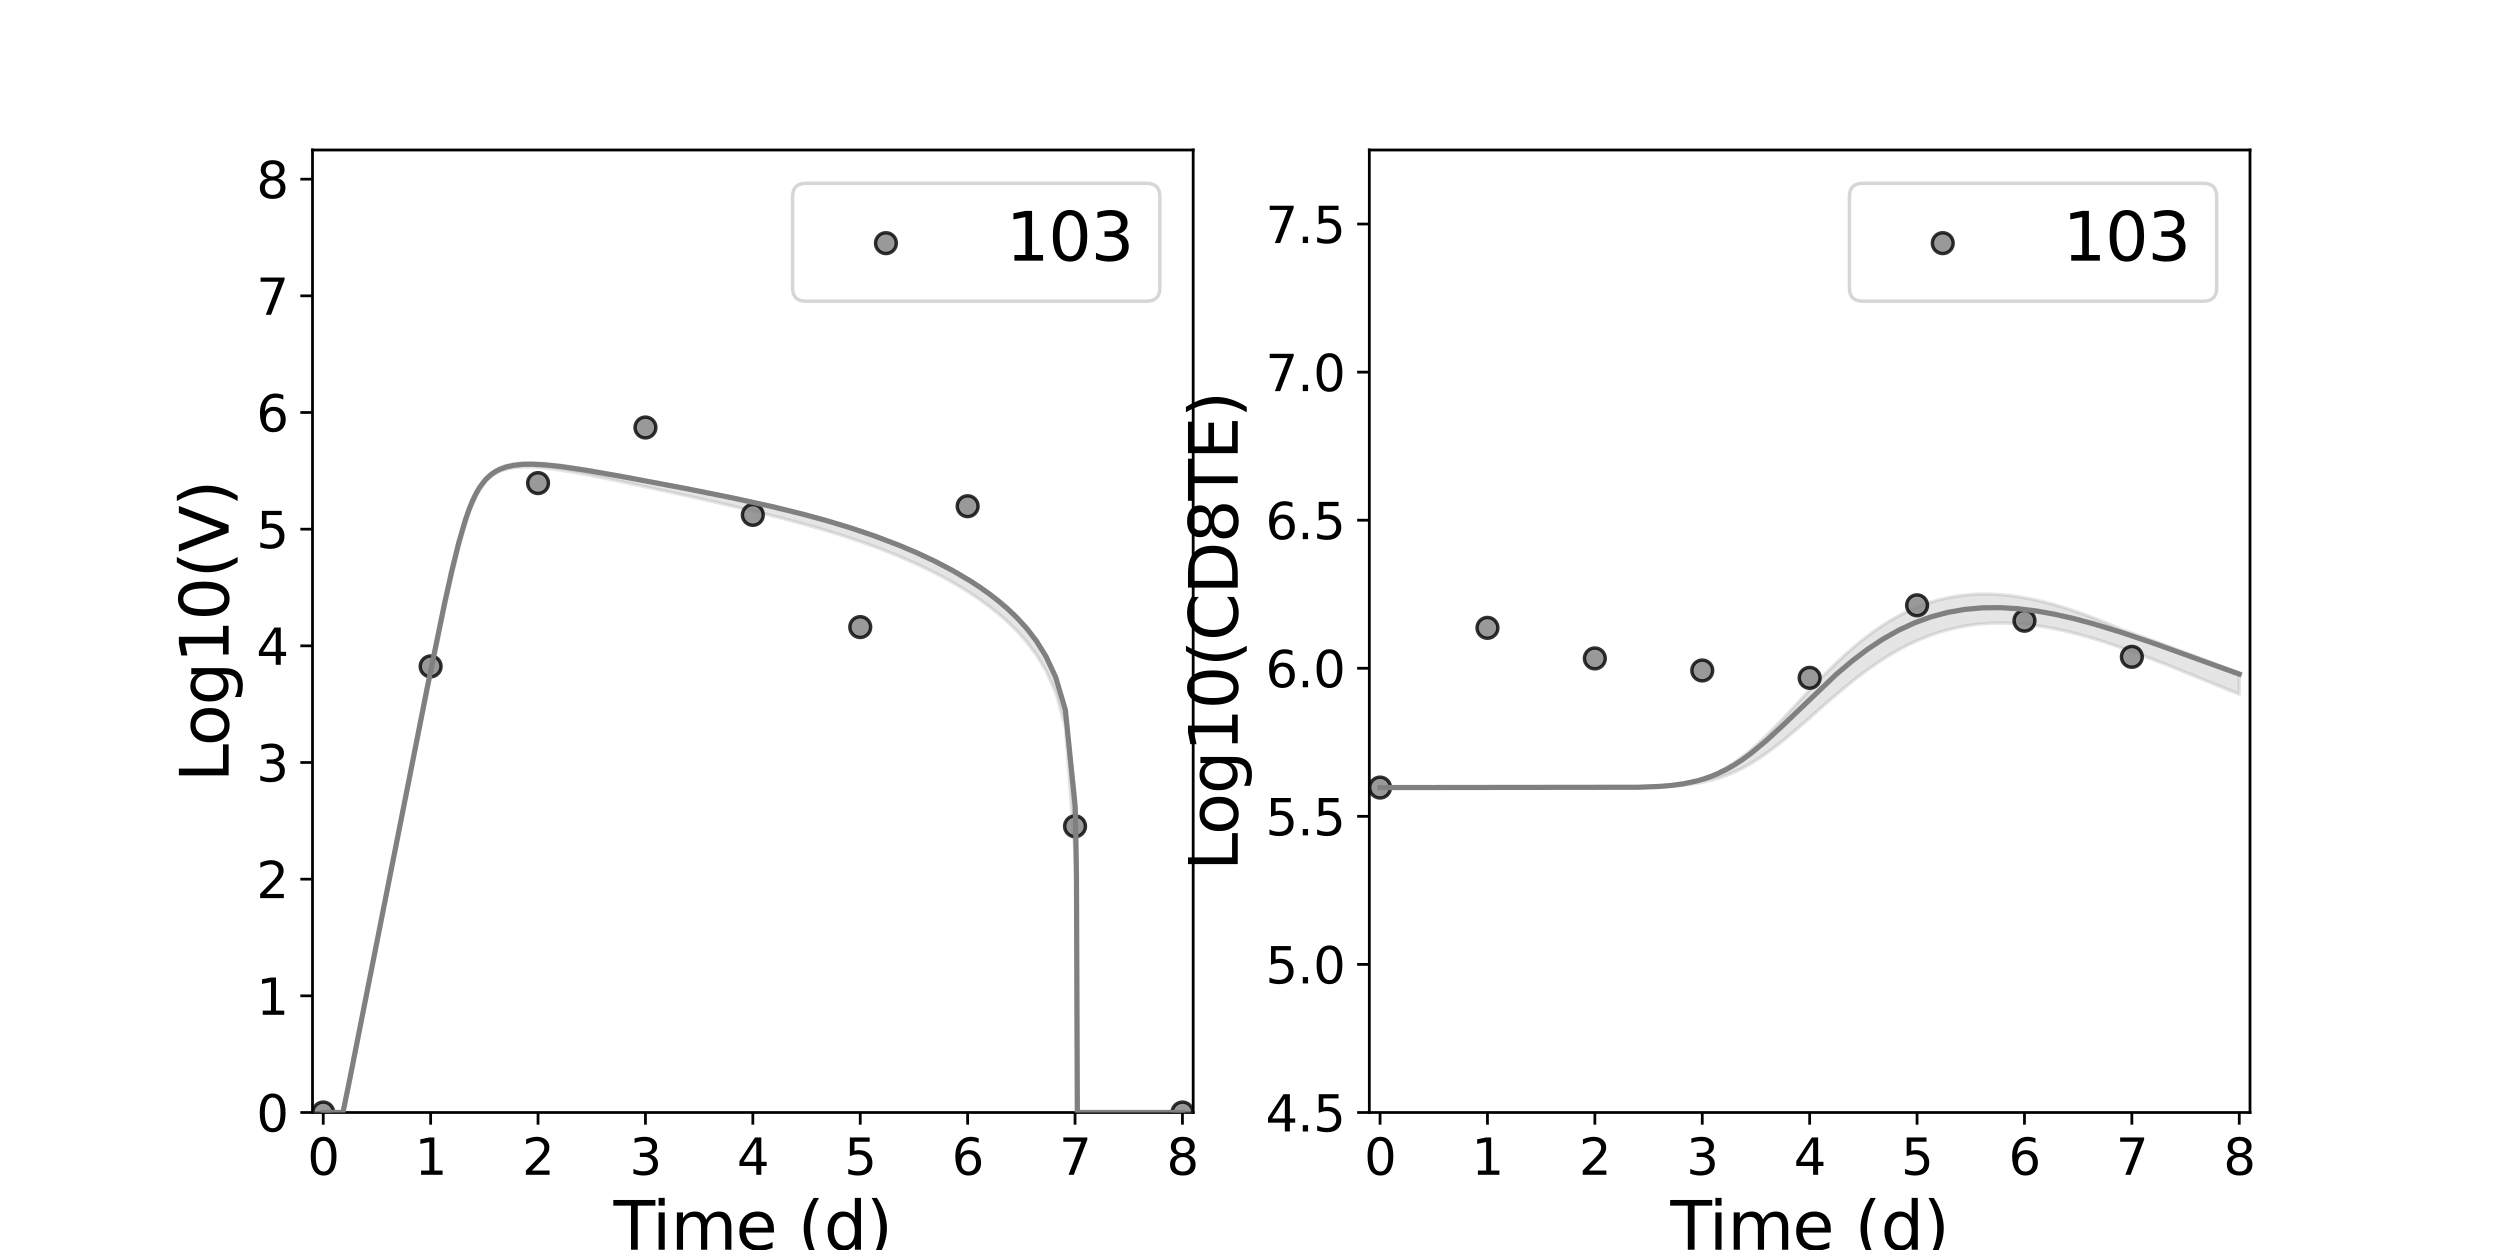<?xml version="1.0" encoding="utf-8" standalone="no"?>
<!DOCTYPE svg PUBLIC "-//W3C//DTD SVG 1.1//EN"
  "http://www.w3.org/Graphics/SVG/1.1/DTD/svg11.dtd">
<svg xmlns:xlink="http://www.w3.org/1999/xlink" width="720pt" height="360pt" viewBox="0 0 720 360" xmlns="http://www.w3.org/2000/svg" version="1.1">
 <defs>
  <style type="text/css">*{stroke-linejoin: round; stroke-linecap: butt}</style>
 </defs>
 <g id="figure_1">
  <g id="patch_1">
   <path d="M 0 360 
L 720 360 
L 720 0 
L 0 0 
z
" style="fill: #ffffff"/>
  </g>
  <g id="axes_1">
   <g id="patch_2">
    <path d="M 90 320.4 
L 343.636 320.4 
L 343.636 43.2 
L 90 43.2 
z
" style="fill: #ffffff"/>
   </g>
   <g id="matplotlib.axis_1">
    <g id="xtick_1">
     <g id="line2d_1">
      <defs>
       <path id="mcb88e7da3f" d="M 0 0 
L 0 3.5 
" style="stroke: #000000; stroke-width: 0.8"/>
      </defs>
      <g>
       <use xlink:href="#mcb88e7da3f" x="93.093" y="320.4" style="stroke: #000000; stroke-width: 0.8"/>
      </g>
     </g>
     <g id="text_1">
      <!-- 0 -->
      <g transform="translate(88.512 338.342) scale(0.144 -0.144)">
       <defs>
        <path id="DejaVuSans-30" d="M 2034 4250 
Q 1547 4250 1301 3770 
Q 1056 3291 1056 2328 
Q 1056 1369 1301 889 
Q 1547 409 2034 409 
Q 2525 409 2770 889 
Q 3016 1369 3016 2328 
Q 3016 3291 2770 3770 
Q 2525 4250 2034 4250 
z
M 2034 4750 
Q 2819 4750 3233 4129 
Q 3647 3509 3647 2328 
Q 3647 1150 3233 529 
Q 2819 -91 2034 -91 
Q 1250 -91 836 529 
Q 422 1150 422 2328 
Q 422 3509 836 4129 
Q 1250 4750 2034 4750 
z
" transform="scale(0.016)"/>
       </defs>
       <use xlink:href="#DejaVuSans-30"/>
      </g>
     </g>
    </g>
    <g id="xtick_2">
     <g id="line2d_2">
      <g>
       <use xlink:href="#mcb88e7da3f" x="124.024" y="320.4" style="stroke: #000000; stroke-width: 0.8"/>
      </g>
     </g>
     <g id="text_2">
      <!-- 1 -->
      <g transform="translate(119.443 338.342) scale(0.144 -0.144)">
       <defs>
        <path id="DejaVuSans-31" d="M 794 531 
L 1825 531 
L 1825 4091 
L 703 3866 
L 703 4441 
L 1819 4666 
L 2450 4666 
L 2450 531 
L 3481 531 
L 3481 0 
L 794 0 
L 794 531 
z
" transform="scale(0.016)"/>
       </defs>
       <use xlink:href="#DejaVuSans-31"/>
      </g>
     </g>
    </g>
    <g id="xtick_3">
     <g id="line2d_3">
      <g>
       <use xlink:href="#mcb88e7da3f" x="154.956" y="320.4" style="stroke: #000000; stroke-width: 0.8"/>
      </g>
     </g>
     <g id="text_3">
      <!-- 2 -->
      <g transform="translate(150.375 338.342) scale(0.144 -0.144)">
       <defs>
        <path id="DejaVuSans-32" d="M 1228 531 
L 3431 531 
L 3431 0 
L 469 0 
L 469 531 
Q 828 903 1448 1529 
Q 2069 2156 2228 2338 
Q 2531 2678 2651 2914 
Q 2772 3150 2772 3378 
Q 2772 3750 2511 3984 
Q 2250 4219 1831 4219 
Q 1534 4219 1204 4116 
Q 875 4013 500 3803 
L 500 4441 
Q 881 4594 1212 4672 
Q 1544 4750 1819 4750 
Q 2544 4750 2975 4387 
Q 3406 4025 3406 3419 
Q 3406 3131 3298 2873 
Q 3191 2616 2906 2266 
Q 2828 2175 2409 1742 
Q 1991 1309 1228 531 
z
" transform="scale(0.016)"/>
       </defs>
       <use xlink:href="#DejaVuSans-32"/>
      </g>
     </g>
    </g>
    <g id="xtick_4">
     <g id="line2d_4">
      <g>
       <use xlink:href="#mcb88e7da3f" x="185.887" y="320.4" style="stroke: #000000; stroke-width: 0.8"/>
      </g>
     </g>
     <g id="text_4">
      <!-- 3 -->
      <g transform="translate(181.306 338.342) scale(0.144 -0.144)">
       <defs>
        <path id="DejaVuSans-33" d="M 2597 2516 
Q 3050 2419 3304 2112 
Q 3559 1806 3559 1356 
Q 3559 666 3084 287 
Q 2609 -91 1734 -91 
Q 1441 -91 1130 -33 
Q 819 25 488 141 
L 488 750 
Q 750 597 1062 519 
Q 1375 441 1716 441 
Q 2309 441 2620 675 
Q 2931 909 2931 1356 
Q 2931 1769 2642 2001 
Q 2353 2234 1838 2234 
L 1294 2234 
L 1294 2753 
L 1863 2753 
Q 2328 2753 2575 2939 
Q 2822 3125 2822 3475 
Q 2822 3834 2567 4026 
Q 2313 4219 1838 4219 
Q 1578 4219 1281 4162 
Q 984 4106 628 3988 
L 628 4550 
Q 988 4650 1302 4700 
Q 1616 4750 1894 4750 
Q 2613 4750 3031 4423 
Q 3450 4097 3450 3541 
Q 3450 3153 3228 2886 
Q 3006 2619 2597 2516 
z
" transform="scale(0.016)"/>
       </defs>
       <use xlink:href="#DejaVuSans-33"/>
      </g>
     </g>
    </g>
    <g id="xtick_5">
     <g id="line2d_5">
      <g>
       <use xlink:href="#mcb88e7da3f" x="216.818" y="320.4" style="stroke: #000000; stroke-width: 0.8"/>
      </g>
     </g>
     <g id="text_5">
      <!-- 4 -->
      <g transform="translate(212.237 338.342) scale(0.144 -0.144)">
       <defs>
        <path id="DejaVuSans-34" d="M 2419 4116 
L 825 1625 
L 2419 1625 
L 2419 4116 
z
M 2253 4666 
L 3047 4666 
L 3047 1625 
L 3713 1625 
L 3713 1100 
L 3047 1100 
L 3047 0 
L 2419 0 
L 2419 1100 
L 313 1100 
L 313 1709 
L 2253 4666 
z
" transform="scale(0.016)"/>
       </defs>
       <use xlink:href="#DejaVuSans-34"/>
      </g>
     </g>
    </g>
    <g id="xtick_6">
     <g id="line2d_6">
      <g>
       <use xlink:href="#mcb88e7da3f" x="247.749" y="320.4" style="stroke: #000000; stroke-width: 0.8"/>
      </g>
     </g>
     <g id="text_6">
      <!-- 5 -->
      <g transform="translate(243.168 338.342) scale(0.144 -0.144)">
       <defs>
        <path id="DejaVuSans-35" d="M 691 4666 
L 3169 4666 
L 3169 4134 
L 1269 4134 
L 1269 2991 
Q 1406 3038 1543 3061 
Q 1681 3084 1819 3084 
Q 2600 3084 3056 2656 
Q 3513 2228 3513 1497 
Q 3513 744 3044 326 
Q 2575 -91 1722 -91 
Q 1428 -91 1123 -41 
Q 819 9 494 109 
L 494 744 
Q 775 591 1075 516 
Q 1375 441 1709 441 
Q 2250 441 2565 725 
Q 2881 1009 2881 1497 
Q 2881 1984 2565 2268 
Q 2250 2553 1709 2553 
Q 1456 2553 1204 2497 
Q 953 2441 691 2322 
L 691 4666 
z
" transform="scale(0.016)"/>
       </defs>
       <use xlink:href="#DejaVuSans-35"/>
      </g>
     </g>
    </g>
    <g id="xtick_7">
     <g id="line2d_7">
      <g>
       <use xlink:href="#mcb88e7da3f" x="278.681" y="320.4" style="stroke: #000000; stroke-width: 0.8"/>
      </g>
     </g>
     <g id="text_7">
      <!-- 6 -->
      <g transform="translate(274.1 338.342) scale(0.144 -0.144)">
       <defs>
        <path id="DejaVuSans-36" d="M 2113 2584 
Q 1688 2584 1439 2293 
Q 1191 2003 1191 1497 
Q 1191 994 1439 701 
Q 1688 409 2113 409 
Q 2538 409 2786 701 
Q 3034 994 3034 1497 
Q 3034 2003 2786 2293 
Q 2538 2584 2113 2584 
z
M 3366 4563 
L 3366 3988 
Q 3128 4100 2886 4159 
Q 2644 4219 2406 4219 
Q 1781 4219 1451 3797 
Q 1122 3375 1075 2522 
Q 1259 2794 1537 2939 
Q 1816 3084 2150 3084 
Q 2853 3084 3261 2657 
Q 3669 2231 3669 1497 
Q 3669 778 3244 343 
Q 2819 -91 2113 -91 
Q 1303 -91 875 529 
Q 447 1150 447 2328 
Q 447 3434 972 4092 
Q 1497 4750 2381 4750 
Q 2619 4750 2861 4703 
Q 3103 4656 3366 4563 
z
" transform="scale(0.016)"/>
       </defs>
       <use xlink:href="#DejaVuSans-36"/>
      </g>
     </g>
    </g>
    <g id="xtick_8">
     <g id="line2d_8">
      <g>
       <use xlink:href="#mcb88e7da3f" x="309.612" y="320.4" style="stroke: #000000; stroke-width: 0.8"/>
      </g>
     </g>
     <g id="text_8">
      <!-- 7 -->
      <g transform="translate(305.031 338.342) scale(0.144 -0.144)">
       <defs>
        <path id="DejaVuSans-37" d="M 525 4666 
L 3525 4666 
L 3525 4397 
L 1831 0 
L 1172 0 
L 2766 4134 
L 525 4134 
L 525 4666 
z
" transform="scale(0.016)"/>
       </defs>
       <use xlink:href="#DejaVuSans-37"/>
      </g>
     </g>
    </g>
    <g id="xtick_9">
     <g id="line2d_9">
      <g>
       <use xlink:href="#mcb88e7da3f" x="340.543" y="320.4" style="stroke: #000000; stroke-width: 0.8"/>
      </g>
     </g>
     <g id="text_9">
      <!-- 8 -->
      <g transform="translate(335.962 338.342) scale(0.144 -0.144)">
       <defs>
        <path id="DejaVuSans-38" d="M 2034 2216 
Q 1584 2216 1326 1975 
Q 1069 1734 1069 1313 
Q 1069 891 1326 650 
Q 1584 409 2034 409 
Q 2484 409 2743 651 
Q 3003 894 3003 1313 
Q 3003 1734 2745 1975 
Q 2488 2216 2034 2216 
z
M 1403 2484 
Q 997 2584 770 2862 
Q 544 3141 544 3541 
Q 544 4100 942 4425 
Q 1341 4750 2034 4750 
Q 2731 4750 3128 4425 
Q 3525 4100 3525 3541 
Q 3525 3141 3298 2862 
Q 3072 2584 2669 2484 
Q 3125 2378 3379 2068 
Q 3634 1759 3634 1313 
Q 3634 634 3220 271 
Q 2806 -91 2034 -91 
Q 1263 -91 848 271 
Q 434 634 434 1313 
Q 434 1759 690 2068 
Q 947 2378 1403 2484 
z
M 1172 3481 
Q 1172 3119 1398 2916 
Q 1625 2713 2034 2713 
Q 2441 2713 2670 2916 
Q 2900 3119 2900 3481 
Q 2900 3844 2670 4047 
Q 2441 4250 2034 4250 
Q 1625 4250 1398 4047 
Q 1172 3844 1172 3481 
z
" transform="scale(0.016)"/>
       </defs>
       <use xlink:href="#DejaVuSans-38"/>
      </g>
     </g>
    </g>
    <g id="text_10">
     <!-- Time (d) -->
     <g transform="translate(176.693 359.925) scale(0.192 -0.192)">
      <defs>
       <path id="DejaVuSans-54" d="M -19 4666 
L 3928 4666 
L 3928 4134 
L 2272 4134 
L 2272 0 
L 1638 0 
L 1638 4134 
L -19 4134 
L -19 4666 
z
" transform="scale(0.016)"/>
       <path id="DejaVuSans-69" d="M 603 3500 
L 1178 3500 
L 1178 0 
L 603 0 
L 603 3500 
z
M 603 4863 
L 1178 4863 
L 1178 4134 
L 603 4134 
L 603 4863 
z
" transform="scale(0.016)"/>
       <path id="DejaVuSans-6d" d="M 3328 2828 
Q 3544 3216 3844 3400 
Q 4144 3584 4550 3584 
Q 5097 3584 5394 3201 
Q 5691 2819 5691 2113 
L 5691 0 
L 5113 0 
L 5113 2094 
Q 5113 2597 4934 2840 
Q 4756 3084 4391 3084 
Q 3944 3084 3684 2787 
Q 3425 2491 3425 1978 
L 3425 0 
L 2847 0 
L 2847 2094 
Q 2847 2600 2669 2842 
Q 2491 3084 2119 3084 
Q 1678 3084 1418 2786 
Q 1159 2488 1159 1978 
L 1159 0 
L 581 0 
L 581 3500 
L 1159 3500 
L 1159 2956 
Q 1356 3278 1631 3431 
Q 1906 3584 2284 3584 
Q 2666 3584 2933 3390 
Q 3200 3197 3328 2828 
z
" transform="scale(0.016)"/>
       <path id="DejaVuSans-65" d="M 3597 1894 
L 3597 1613 
L 953 1613 
Q 991 1019 1311 708 
Q 1631 397 2203 397 
Q 2534 397 2845 478 
Q 3156 559 3463 722 
L 3463 178 
Q 3153 47 2828 -22 
Q 2503 -91 2169 -91 
Q 1331 -91 842 396 
Q 353 884 353 1716 
Q 353 2575 817 3079 
Q 1281 3584 2069 3584 
Q 2775 3584 3186 3129 
Q 3597 2675 3597 1894 
z
M 3022 2063 
Q 3016 2534 2758 2815 
Q 2500 3097 2075 3097 
Q 1594 3097 1305 2825 
Q 1016 2553 972 2059 
L 3022 2063 
z
" transform="scale(0.016)"/>
       <path id="DejaVuSans-20" transform="scale(0.016)"/>
       <path id="DejaVuSans-28" d="M 1984 4856 
Q 1566 4138 1362 3434 
Q 1159 2731 1159 2009 
Q 1159 1288 1364 580 
Q 1569 -128 1984 -844 
L 1484 -844 
Q 1016 -109 783 600 
Q 550 1309 550 2009 
Q 550 2706 781 3412 
Q 1013 4119 1484 4856 
L 1984 4856 
z
" transform="scale(0.016)"/>
       <path id="DejaVuSans-64" d="M 2906 2969 
L 2906 4863 
L 3481 4863 
L 3481 0 
L 2906 0 
L 2906 525 
Q 2725 213 2448 61 
Q 2172 -91 1784 -91 
Q 1150 -91 751 415 
Q 353 922 353 1747 
Q 353 2572 751 3078 
Q 1150 3584 1784 3584 
Q 2172 3584 2448 3432 
Q 2725 3281 2906 2969 
z
M 947 1747 
Q 947 1113 1208 752 
Q 1469 391 1925 391 
Q 2381 391 2643 752 
Q 2906 1113 2906 1747 
Q 2906 2381 2643 2742 
Q 2381 3103 1925 3103 
Q 1469 3103 1208 2742 
Q 947 2381 947 1747 
z
" transform="scale(0.016)"/>
       <path id="DejaVuSans-29" d="M 513 4856 
L 1013 4856 
Q 1481 4119 1714 3412 
Q 1947 2706 1947 2009 
Q 1947 1309 1714 600 
Q 1481 -109 1013 -844 
L 513 -844 
Q 928 -128 1133 580 
Q 1338 1288 1338 2009 
Q 1338 2731 1133 3434 
Q 928 4138 513 4856 
z
" transform="scale(0.016)"/>
      </defs>
      <use xlink:href="#DejaVuSans-54"/>
      <use xlink:href="#DejaVuSans-69" x="57.959"/>
      <use xlink:href="#DejaVuSans-6d" x="85.742"/>
      <use xlink:href="#DejaVuSans-65" x="183.154"/>
      <use xlink:href="#DejaVuSans-20" x="244.678"/>
      <use xlink:href="#DejaVuSans-28" x="276.465"/>
      <use xlink:href="#DejaVuSans-64" x="315.479"/>
      <use xlink:href="#DejaVuSans-29" x="378.955"/>
     </g>
    </g>
   </g>
   <g id="matplotlib.axis_2">
    <g id="ytick_1">
     <g id="line2d_10">
      <defs>
       <path id="m88e4ba9f4f" d="M 0 0 
L -3.5 0 
" style="stroke: #000000; stroke-width: 0.8"/>
      </defs>
      <g>
       <use xlink:href="#m88e4ba9f4f" x="90" y="320.4" style="stroke: #000000; stroke-width: 0.8"/>
      </g>
     </g>
     <g id="text_11">
      <!-- 0 -->
      <g transform="translate(73.838 325.871) scale(0.144 -0.144)">
       <use xlink:href="#DejaVuSans-30"/>
      </g>
     </g>
    </g>
    <g id="ytick_2">
     <g id="line2d_11">
      <g>
       <use xlink:href="#m88e4ba9f4f" x="90" y="286.8" style="stroke: #000000; stroke-width: 0.8"/>
      </g>
     </g>
     <g id="text_12">
      <!-- 1 -->
      <g transform="translate(73.838 292.271) scale(0.144 -0.144)">
       <use xlink:href="#DejaVuSans-31"/>
      </g>
     </g>
    </g>
    <g id="ytick_3">
     <g id="line2d_12">
      <g>
       <use xlink:href="#m88e4ba9f4f" x="90" y="253.2" style="stroke: #000000; stroke-width: 0.8"/>
      </g>
     </g>
     <g id="text_13">
      <!-- 2 -->
      <g transform="translate(73.838 258.671) scale(0.144 -0.144)">
       <use xlink:href="#DejaVuSans-32"/>
      </g>
     </g>
    </g>
    <g id="ytick_4">
     <g id="line2d_13">
      <g>
       <use xlink:href="#m88e4ba9f4f" x="90" y="219.6" style="stroke: #000000; stroke-width: 0.8"/>
      </g>
     </g>
     <g id="text_14">
      <!-- 3 -->
      <g transform="translate(73.838 225.071) scale(0.144 -0.144)">
       <use xlink:href="#DejaVuSans-33"/>
      </g>
     </g>
    </g>
    <g id="ytick_5">
     <g id="line2d_14">
      <g>
       <use xlink:href="#m88e4ba9f4f" x="90" y="186" style="stroke: #000000; stroke-width: 0.8"/>
      </g>
     </g>
     <g id="text_15">
      <!-- 4 -->
      <g transform="translate(73.838 191.471) scale(0.144 -0.144)">
       <use xlink:href="#DejaVuSans-34"/>
      </g>
     </g>
    </g>
    <g id="ytick_6">
     <g id="line2d_15">
      <g>
       <use xlink:href="#m88e4ba9f4f" x="90" y="152.4" style="stroke: #000000; stroke-width: 0.8"/>
      </g>
     </g>
     <g id="text_16">
      <!-- 5 -->
      <g transform="translate(73.838 157.871) scale(0.144 -0.144)">
       <use xlink:href="#DejaVuSans-35"/>
      </g>
     </g>
    </g>
    <g id="ytick_7">
     <g id="line2d_16">
      <g>
       <use xlink:href="#m88e4ba9f4f" x="90" y="118.8" style="stroke: #000000; stroke-width: 0.8"/>
      </g>
     </g>
     <g id="text_17">
      <!-- 6 -->
      <g transform="translate(73.838 124.271) scale(0.144 -0.144)">
       <use xlink:href="#DejaVuSans-36"/>
      </g>
     </g>
    </g>
    <g id="ytick_8">
     <g id="line2d_17">
      <g>
       <use xlink:href="#m88e4ba9f4f" x="90" y="85.2" style="stroke: #000000; stroke-width: 0.8"/>
      </g>
     </g>
     <g id="text_18">
      <!-- 7 -->
      <g transform="translate(73.838 90.671) scale(0.144 -0.144)">
       <use xlink:href="#DejaVuSans-37"/>
      </g>
     </g>
    </g>
    <g id="ytick_9">
     <g id="line2d_18">
      <g>
       <use xlink:href="#m88e4ba9f4f" x="90" y="51.6" style="stroke: #000000; stroke-width: 0.8"/>
      </g>
     </g>
     <g id="text_19">
      <!-- 8 -->
      <g transform="translate(73.838 57.071) scale(0.144 -0.144)">
       <use xlink:href="#DejaVuSans-38"/>
      </g>
     </g>
    </g>
    <g id="text_20">
     <!-- Log10(V) -->
     <g transform="translate(65.845 225.224) rotate(-90) scale(0.192 -0.192)">
      <defs>
       <path id="DejaVuSans-4c" d="M 628 4666 
L 1259 4666 
L 1259 531 
L 3531 531 
L 3531 0 
L 628 0 
L 628 4666 
z
" transform="scale(0.016)"/>
       <path id="DejaVuSans-6f" d="M 1959 3097 
Q 1497 3097 1228 2736 
Q 959 2375 959 1747 
Q 959 1119 1226 758 
Q 1494 397 1959 397 
Q 2419 397 2687 759 
Q 2956 1122 2956 1747 
Q 2956 2369 2687 2733 
Q 2419 3097 1959 3097 
z
M 1959 3584 
Q 2709 3584 3137 3096 
Q 3566 2609 3566 1747 
Q 3566 888 3137 398 
Q 2709 -91 1959 -91 
Q 1206 -91 779 398 
Q 353 888 353 1747 
Q 353 2609 779 3096 
Q 1206 3584 1959 3584 
z
" transform="scale(0.016)"/>
       <path id="DejaVuSans-67" d="M 2906 1791 
Q 2906 2416 2648 2759 
Q 2391 3103 1925 3103 
Q 1463 3103 1205 2759 
Q 947 2416 947 1791 
Q 947 1169 1205 825 
Q 1463 481 1925 481 
Q 2391 481 2648 825 
Q 2906 1169 2906 1791 
z
M 3481 434 
Q 3481 -459 3084 -895 
Q 2688 -1331 1869 -1331 
Q 1566 -1331 1297 -1286 
Q 1028 -1241 775 -1147 
L 775 -588 
Q 1028 -725 1275 -790 
Q 1522 -856 1778 -856 
Q 2344 -856 2625 -561 
Q 2906 -266 2906 331 
L 2906 616 
Q 2728 306 2450 153 
Q 2172 0 1784 0 
Q 1141 0 747 490 
Q 353 981 353 1791 
Q 353 2603 747 3093 
Q 1141 3584 1784 3584 
Q 2172 3584 2450 3431 
Q 2728 3278 2906 2969 
L 2906 3500 
L 3481 3500 
L 3481 434 
z
" transform="scale(0.016)"/>
       <path id="DejaVuSans-56" d="M 1831 0 
L 50 4666 
L 709 4666 
L 2188 738 
L 3669 4666 
L 4325 4666 
L 2547 0 
L 1831 0 
z
" transform="scale(0.016)"/>
      </defs>
      <use xlink:href="#DejaVuSans-4c"/>
      <use xlink:href="#DejaVuSans-6f" x="53.963"/>
      <use xlink:href="#DejaVuSans-67" x="115.145"/>
      <use xlink:href="#DejaVuSans-31" x="178.621"/>
      <use xlink:href="#DejaVuSans-30" x="242.244"/>
      <use xlink:href="#DejaVuSans-28" x="305.867"/>
      <use xlink:href="#DejaVuSans-56" x="344.881"/>
      <use xlink:href="#DejaVuSans-29" x="413.289"/>
     </g>
    </g>
   </g>
   <g id="patch_3">
    <path d="M 90 320.4 
L 90 43.2 
" style="fill: none; stroke: #000000; stroke-width: 0.8; stroke-linejoin: miter; stroke-linecap: square"/>
   </g>
   <g id="patch_4">
    <path d="M 343.636 320.4 
L 343.636 43.2 
" style="fill: none; stroke: #000000; stroke-width: 0.8; stroke-linejoin: miter; stroke-linecap: square"/>
   </g>
   <g id="patch_5">
    <path d="M 90 320.4 
L 343.636 320.4 
" style="fill: none; stroke: #000000; stroke-width: 0.8; stroke-linejoin: miter; stroke-linecap: square"/>
   </g>
   <g id="patch_6">
    <path d="M 90 43.2 
L 343.636 43.2 
" style="fill: none; stroke: #000000; stroke-width: 0.8; stroke-linejoin: miter; stroke-linecap: square"/>
   </g>
   <g id="PolyCollection_1">
    <defs>
     <path id="m65f94e4fe7" d="M 93.093 -39.6 
L 93.093 -39.6 
L 93.094 -39.6 
L 93.098 -39.6 
L 93.147 -39.6 
L 93.292 -39.6 
L 93.594 -39.6 
L 93.924 -39.6 
L 94.528 -39.6 
L 95.132 -39.6 
L 95.996 -39.6 
L 96.86 -39.6 
L 97.818 -39.6 
L 98.776 -39.6 
L 99.774 -43.889 
L 100.772 -48.959 
L 101.781 -54.088 
L 102.791 -59.209 
L 103.801 -64.275 
L 104.811 -69.326 
L 105.821 -74.376 
L 106.831 -79.426 
L 107.84 -84.476 
L 108.85 -89.525 
L 109.86 -94.575 
L 110.87 -99.624 
L 111.88 -104.672 
L 112.89 -109.72 
L 113.899 -114.768 
L 114.909 -119.814 
L 115.919 -124.859 
L 116.929 -129.902 
L 117.939 -134.941 
L 118.949 -139.977 
L 119.959 -145.006 
L 120.968 -150.028 
L 121.978 -155.037 
L 122.988 -160.03 
L 123.998 -164.999 
L 125.008 -169.937 
L 126.018 -174.829 
L 127.027 -179.66 
L 128.037 -184.406 
L 129.047 -189.039 
L 130.057 -193.522 
L 131.067 -197.811 
L 132.077 -201.857 
L 133.086 -205.61 
L 134.096 -209.023 
L 135.106 -212.06 
L 136.116 -214.706 
L 137.138 -216.988 
L 138.16 -218.892 
L 139.075 -220.3 
L 139.866 -221.342 
L 140.659 -222.127 
L 141.356 -222.705 
L 142.06 -223.206 
L 142.765 -223.634 
L 143.359 -223.945 
L 143.991 -224.231 
L 144.622 -224.478 
L 145.278 -224.696 
L 145.934 -224.88 
L 146.59 -225.035 
L 147.246 -225.163 
L 147.901 -225.267 
L 148.557 -225.349 
L 149.213 -225.412 
L 149.869 -225.458 
L 150.524 -225.488 
L 151.18 -225.503 
L 151.836 -225.506 
L 152.508 -225.496 
L 153.224 -225.474 
L 154.004 -225.436 
L 154.941 -225.374 
L 155.991 -225.287 
L 157.05 -225.181 
L 158.22 -225.047 
L 159.399 -224.896 
L 160.66 -224.72 
L 161.939 -224.526 
L 163.285 -224.31 
L 164.632 -224.082 
L 166.013 -223.839 
L 167.416 -223.583 
L 168.865 -223.31 
L 170.355 -223.023 
L 171.902 -222.719 
L 173.507 -222.398 
L 175.183 -222.057 
L 176.931 -221.697 
L 178.68 -221.333 
L 180.522 -220.946 
L 182.4 -220.548 
L 184.372 -220.128 
L 186.4 -219.693 
L 188.514 -219.237 
L 190.685 -218.767 
L 192.924 -218.279 
L 195.163 -217.789 
L 197.413 -217.294 
L 199.664 -216.796 
L 201.922 -216.293 
L 204.18 -215.786 
L 206.438 -215.275 
L 208.697 -214.758 
L 210.955 -214.236 
L 213.214 -213.707 
L 215.472 -213.171 
L 217.731 -212.626 
L 219.99 -212.072 
L 222.248 -211.507 
L 224.507 -210.931 
L 226.765 -210.342 
L 229.024 -209.739 
L 231.282 -209.12 
L 233.541 -208.485 
L 235.8 -207.833 
L 238.058 -207.161 
L 240.318 -206.468 
L 242.587 -205.75 
L 244.867 -205.005 
L 247.166 -204.228 
L 249.487 -203.415 
L 251.835 -202.562 
L 254.214 -201.662 
L 256.625 -200.712 
L 259.069 -199.709 
L 261.545 -198.647 
L 264.05 -197.522 
L 266.581 -196.33 
L 269.136 -195.064 
L 271.713 -193.716 
L 274.311 -192.278 
L 276.928 -190.738 
L 279.564 -189.083 
L 282.217 -187.292 
L 284.888 -185.343 
L 287.574 -183.201 
L 290.278 -180.822 
L 292.997 -178.138 
L 295.732 -175.044 
L 298.483 -171.369 
L 301.249 -166.79 
L 304.031 -160.596 
L 306.828 -150.538 
L 309.639 -113.361 
L 309.752 -110.537 
L 309.976 -74.72 
L 310.021 -39.6 
L 310.092 -39.6 
L 310.106 -39.6 
L 310.131 -39.6 
L 310.136 -39.6 
L 310.144 -39.6 
L 310.144 -39.6 
L 310.146 -39.6 
L 310.15 -39.6 
L 310.151 -39.6 
L 310.152 -39.6 
L 310.153 -39.6 
L 310.154 -39.6 
L 310.155 -39.6 
L 310.155 -39.6 
L 310.156 -39.6 
L 310.156 -39.6 
L 310.164 -39.6 
L 310.17 -39.6 
L 310.174 -39.6 
L 310.179 -39.6 
L 310.182 -39.6 
L 310.187 -39.6 
L 310.192 -39.6 
L 310.227 -39.6 
L 310.278 -39.6 
L 310.447 -39.6 
L 310.868 -39.6 
L 312.201 -39.6 
L 313.054 -39.6 
L 315.435 -39.6 
L 316.587 -39.6 
L 319.68 -39.6 
L 321.02 -39.6 
L 324.113 -39.6 
L 325.626 -39.6 
L 328.719 -39.6 
L 330.39 -39.6 
L 333.483 -39.6 
L 335.294 -39.6 
L 338.387 -39.6 
L 340.324 -39.6 
L 340.543 -39.6 
L 340.543 -39.6 
L 340.543 -39.6 
L 340.324 -39.6 
L 338.387 -39.6 
L 335.294 -39.6 
L 333.483 -39.6 
L 330.39 -39.6 
L 328.719 -39.6 
L 325.626 -39.6 
L 324.113 -39.6 
L 321.02 -39.6 
L 319.68 -39.6 
L 316.587 -39.6 
L 315.435 -39.6 
L 313.054 -39.6 
L 312.201 -39.6 
L 310.868 -39.6 
L 310.447 -39.6 
L 310.278 -98.342 
L 310.227 -102.627 
L 310.192 -105.594 
L 310.187 -106.063 
L 310.182 -106.457 
L 310.179 -106.78 
L 310.174 -107.151 
L 310.17 -107.523 
L 310.164 -108.021 
L 310.156 -108.658 
L 310.156 -108.721 
L 310.155 -108.803 
L 310.155 -108.812 
L 310.154 -108.853 
L 310.153 -108.939 
L 310.152 -109.019 
L 310.151 -109.104 
L 310.15 -109.225 
L 310.146 -109.523 
L 310.144 -109.673 
L 310.144 -109.689 
L 310.136 -110.404 
L 310.131 -110.829 
L 310.106 -112.891 
L 310.092 -114.097 
L 310.021 -120.103 
L 309.976 -122.828 
L 309.752 -128.09 
L 309.639 -130.721 
L 306.828 -155.544 
L 304.031 -165.271 
L 301.249 -171.33 
L 298.483 -175.701 
L 295.732 -179.323 
L 292.997 -182.291 
L 290.278 -184.924 
L 287.574 -187.209 
L 284.888 -189.299 
L 282.217 -191.168 
L 279.564 -192.908 
L 276.928 -194.493 
L 274.311 -195.983 
L 271.713 -197.357 
L 269.136 -198.655 
L 266.581 -199.863 
L 264.05 -201.007 
L 261.545 -202.074 
L 259.069 -203.09 
L 256.625 -204.053 
L 254.214 -204.969 
L 251.835 -205.831 
L 249.487 -206.654 
L 247.166 -207.431 
L 244.867 -208.176 
L 242.587 -208.885 
L 240.318 -209.57 
L 238.058 -210.225 
L 235.8 -210.861 
L 233.541 -211.475 
L 231.282 -212.072 
L 229.024 -212.649 
L 226.765 -213.212 
L 224.507 -213.757 
L 222.248 -214.29 
L 219.99 -214.808 
L 217.731 -215.316 
L 215.472 -215.812 
L 213.214 -216.3 
L 210.955 -216.778 
L 208.697 -217.249 
L 206.438 -217.712 
L 204.18 -218.17 
L 201.922 -218.622 
L 199.664 -219.07 
L 197.413 -219.513 
L 195.163 -219.951 
L 192.924 -220.385 
L 190.685 -220.815 
L 188.514 -221.23 
L 186.4 -221.631 
L 184.372 -222.014 
L 182.4 -222.383 
L 180.522 -222.733 
L 178.68 -223.071 
L 176.931 -223.391 
L 175.183 -223.705 
L 173.507 -224.003 
L 171.902 -224.294 
L 170.355 -224.569 
L 168.865 -224.829 
L 167.416 -225.074 
L 166.013 -225.305 
L 164.632 -225.523 
L 163.285 -225.725 
L 161.939 -225.918 
L 160.66 -226.088 
L 159.399 -226.242 
L 158.22 -226.372 
L 157.05 -226.485 
L 155.991 -226.571 
L 154.941 -226.639 
L 154.004 -226.683 
L 153.224 -226.706 
L 152.508 -226.715 
L 151.836 -226.712 
L 151.18 -226.696 
L 150.524 -226.668 
L 149.869 -226.625 
L 149.213 -226.566 
L 148.557 -226.49 
L 147.901 -226.394 
L 147.246 -226.277 
L 146.59 -226.134 
L 145.934 -225.965 
L 145.278 -225.764 
L 144.622 -225.529 
L 143.991 -225.265 
L 143.359 -224.96 
L 142.765 -224.629 
L 142.06 -224.179 
L 141.356 -223.655 
L 140.659 -223.049 
L 139.866 -222.245 
L 139.075 -221.293 
L 138.16 -219.997 
L 137.138 -218.223 
L 136.116 -216.08 
L 135.106 -213.569 
L 134.096 -210.69 
L 133.086 -207.43 
L 132.077 -203.799 
L 131.067 -199.84 
L 130.057 -195.606 
L 129.047 -191.148 
L 128.037 -186.516 
L 127.027 -181.751 
L 126.018 -176.887 
L 125.008 -171.951 
L 123.998 -166.961 
L 122.988 -161.934 
L 121.978 -156.88 
L 120.968 -151.806 
L 119.959 -146.719 
L 118.949 -141.622 
L 117.939 -136.518 
L 116.929 -131.416 
L 115.919 -126.325 
L 114.909 -121.232 
L 113.899 -116.137 
L 112.89 -111.042 
L 111.88 -105.945 
L 110.87 -100.848 
L 109.86 -95.75 
L 108.85 -90.652 
L 107.84 -85.554 
L 106.831 -80.456 
L 105.821 -75.357 
L 104.811 -70.259 
L 103.801 -65.159 
L 102.791 -60.058 
L 101.781 -54.954 
L 100.772 -49.842 
L 99.774 -44.774 
L 98.776 -39.715 
L 97.818 -39.6 
L 96.86 -39.6 
L 95.996 -39.6 
L 95.132 -39.6 
L 94.528 -39.6 
L 93.924 -39.6 
L 93.594 -39.6 
L 93.292 -39.6 
L 93.147 -39.6 
L 93.098 -39.6 
L 93.094 -39.6 
L 93.093 -39.6 
z
" style="stroke: #808080; stroke-opacity: 0.2"/>
    </defs>
    <g clip-path="url(#p9532d43909)">
     <use xlink:href="#m65f94e4fe7" x="0" y="360" style="fill: #808080; fill-opacity: 0.2; stroke: #808080; stroke-opacity: 0.2"/>
    </g>
   </g>
   <g id="legend_1">
    <g id="patch_7">
     <path d="M 232.108 86.742 
L 330.196 86.742 
Q 334.036 86.742 334.036 82.902 
L 334.036 56.64 
Q 334.036 52.8 330.196 52.8 
L 232.108 52.8 
Q 228.268 52.8 228.268 56.64 
L 228.268 82.902 
Q 228.268 86.742 232.108 86.742 
z
" style="fill: #ffffff; opacity: 0.8; stroke: #cccccc; stroke-linejoin: miter"/>
    </g>
    <g id="PathCollection_1">
     <defs>
      <path id="m9c38f2d760" d="M 0 3 
C 0.796 3 1.559 2.684 2.121 2.121 
C 2.684 1.559 3 0.796 3 0 
C 3 -0.796 2.684 -1.559 2.121 -2.121 
C 1.559 -2.684 0.796 -3 0 -3 
C -0.796 -3 -1.559 -2.684 -2.121 -2.121 
C -2.684 -1.559 -3 -0.796 -3 0 
C -3 0.796 -2.684 1.559 -2.121 2.121 
C -1.559 2.684 -0.796 3 0 3 
z
" style="stroke: #000000; stroke-opacity: 0.8"/>
     </defs>
     <g>
      <use xlink:href="#m9c38f2d760" x="255.148" y="70.029" style="fill: #808080; fill-opacity: 0.8; stroke: #000000; stroke-opacity: 0.8"/>
     </g>
    </g>
    <g id="text_21">
     <!-- 103 -->
     <g transform="translate(289.708 75.069) scale(0.192 -0.192)">
      <use xlink:href="#DejaVuSans-31"/>
      <use xlink:href="#DejaVuSans-30" x="63.623"/>
      <use xlink:href="#DejaVuSans-33" x="127.246"/>
     </g>
    </g>
   </g>
   <g id="PathCollection_2">
    <g clip-path="url(#p9532d43909)">
     <use xlink:href="#m9c38f2d760" x="93.093" y="320.4" style="fill: #808080; fill-opacity: 0.8; stroke: #000000; stroke-opacity: 0.8"/>
     <use xlink:href="#m9c38f2d760" x="124.024" y="191.916" style="fill: #808080; fill-opacity: 0.8; stroke: #000000; stroke-opacity: 0.8"/>
     <use xlink:href="#m9c38f2d760" x="154.956" y="139.134" style="fill: #808080; fill-opacity: 0.8; stroke: #000000; stroke-opacity: 0.8"/>
     <use xlink:href="#m9c38f2d760" x="185.887" y="123.122" style="fill: #808080; fill-opacity: 0.8; stroke: #000000; stroke-opacity: 0.8"/>
     <use xlink:href="#m9c38f2d760" x="216.818" y="148.291" style="fill: #808080; fill-opacity: 0.8; stroke: #000000; stroke-opacity: 0.8"/>
     <use xlink:href="#m9c38f2d760" x="247.749" y="180.605" style="fill: #808080; fill-opacity: 0.8; stroke: #000000; stroke-opacity: 0.8"/>
     <use xlink:href="#m9c38f2d760" x="278.681" y="145.788" style="fill: #808080; fill-opacity: 0.8; stroke: #000000; stroke-opacity: 0.8"/>
     <use xlink:href="#m9c38f2d760" x="309.612" y="237.969" style="fill: #808080; fill-opacity: 0.8; stroke: #000000; stroke-opacity: 0.8"/>
     <use xlink:href="#m9c38f2d760" x="340.543" y="320.4" style="fill: #808080; fill-opacity: 0.8; stroke: #000000; stroke-opacity: 0.8"/>
    </g>
   </g>
   <g id="line2d_19">
    <path d="M 93.093 320.4 
L 98.776 320.4 
L 100.772 310.614 
L 122.988 198.323 
L 128.037 173.759 
L 130.057 164.663 
L 132.077 156.452 
L 134.096 149.53 
L 135.106 146.65 
L 136.116 144.174 
L 137.138 142.065 
L 138.16 140.323 
L 139.866 138.105 
L 141.356 136.724 
L 142.765 135.768 
L 143.991 135.145 
L 145.934 134.454 
L 147.901 134.025 
L 150.524 133.744 
L 153.224 133.694 
L 157.05 133.892 
L 161.939 134.422 
L 168.865 135.453 
L 178.68 137.16 
L 197.413 140.68 
L 210.955 143.393 
L 222.248 145.874 
L 231.282 148.093 
L 238.058 149.942 
L 244.867 151.998 
L 251.835 154.346 
L 259.069 157.097 
L 264.05 159.21 
L 269.136 161.59 
L 274.311 164.289 
L 279.564 167.388 
L 282.217 169.126 
L 284.888 171.018 
L 287.574 173.098 
L 290.278 175.411 
L 292.997 178.022 
L 295.732 181.032 
L 298.483 184.607 
L 301.249 189.054 
L 304.031 195.029 
L 306.828 204.456 
L 309.639 232.208 
L 309.752 235.822 
L 310.021 252.013 
L 310.144 287.606 
L 310.278 320.4 
L 340.543 320.4 
L 340.543 320.4 
" clip-path="url(#p9532d43909)" style="fill: none; stroke: #808080; stroke-width: 1.5; stroke-linecap: square"/>
   </g>
  </g>
  <g id="axes_2">
   <g id="patch_8">
    <path d="M 394.364 320.4 
L 648 320.4 
L 648 43.2 
L 394.364 43.2 
z
" style="fill: #ffffff"/>
   </g>
   <g id="matplotlib.axis_3">
    <g id="xtick_10">
     <g id="line2d_20">
      <g>
       <use xlink:href="#mcb88e7da3f" x="397.457" y="320.4" style="stroke: #000000; stroke-width: 0.8"/>
      </g>
     </g>
     <g id="text_22">
      <!-- 0 -->
      <g transform="translate(392.876 338.342) scale(0.144 -0.144)">
       <use xlink:href="#DejaVuSans-30"/>
      </g>
     </g>
    </g>
    <g id="xtick_11">
     <g id="line2d_21">
      <g>
       <use xlink:href="#mcb88e7da3f" x="428.388" y="320.4" style="stroke: #000000; stroke-width: 0.8"/>
      </g>
     </g>
     <g id="text_23">
      <!-- 1 -->
      <g transform="translate(423.807 338.342) scale(0.144 -0.144)">
       <use xlink:href="#DejaVuSans-31"/>
      </g>
     </g>
    </g>
    <g id="xtick_12">
     <g id="line2d_22">
      <g>
       <use xlink:href="#mcb88e7da3f" x="459.319" y="320.4" style="stroke: #000000; stroke-width: 0.8"/>
      </g>
     </g>
     <g id="text_24">
      <!-- 2 -->
      <g transform="translate(454.738 338.342) scale(0.144 -0.144)">
       <use xlink:href="#DejaVuSans-32"/>
      </g>
     </g>
    </g>
    <g id="xtick_13">
     <g id="line2d_23">
      <g>
       <use xlink:href="#mcb88e7da3f" x="490.251" y="320.4" style="stroke: #000000; stroke-width: 0.8"/>
      </g>
     </g>
     <g id="text_25">
      <!-- 3 -->
      <g transform="translate(485.67 338.342) scale(0.144 -0.144)">
       <use xlink:href="#DejaVuSans-33"/>
      </g>
     </g>
    </g>
    <g id="xtick_14">
     <g id="line2d_24">
      <g>
       <use xlink:href="#mcb88e7da3f" x="521.182" y="320.4" style="stroke: #000000; stroke-width: 0.8"/>
      </g>
     </g>
     <g id="text_26">
      <!-- 4 -->
      <g transform="translate(516.601 338.342) scale(0.144 -0.144)">
       <use xlink:href="#DejaVuSans-34"/>
      </g>
     </g>
    </g>
    <g id="xtick_15">
     <g id="line2d_25">
      <g>
       <use xlink:href="#mcb88e7da3f" x="552.113" y="320.4" style="stroke: #000000; stroke-width: 0.8"/>
      </g>
     </g>
     <g id="text_27">
      <!-- 5 -->
      <g transform="translate(547.532 338.342) scale(0.144 -0.144)">
       <use xlink:href="#DejaVuSans-35"/>
      </g>
     </g>
    </g>
    <g id="xtick_16">
     <g id="line2d_26">
      <g>
       <use xlink:href="#mcb88e7da3f" x="583.044" y="320.4" style="stroke: #000000; stroke-width: 0.8"/>
      </g>
     </g>
     <g id="text_28">
      <!-- 6 -->
      <g transform="translate(578.463 338.342) scale(0.144 -0.144)">
       <use xlink:href="#DejaVuSans-36"/>
      </g>
     </g>
    </g>
    <g id="xtick_17">
     <g id="line2d_27">
      <g>
       <use xlink:href="#mcb88e7da3f" x="613.976" y="320.4" style="stroke: #000000; stroke-width: 0.8"/>
      </g>
     </g>
     <g id="text_29">
      <!-- 7 -->
      <g transform="translate(609.395 338.342) scale(0.144 -0.144)">
       <use xlink:href="#DejaVuSans-37"/>
      </g>
     </g>
    </g>
    <g id="xtick_18">
     <g id="line2d_28">
      <g>
       <use xlink:href="#mcb88e7da3f" x="644.907" y="320.4" style="stroke: #000000; stroke-width: 0.8"/>
      </g>
     </g>
     <g id="text_30">
      <!-- 8 -->
      <g transform="translate(640.326 338.342) scale(0.144 -0.144)">
       <use xlink:href="#DejaVuSans-38"/>
      </g>
     </g>
    </g>
    <g id="text_31">
     <!-- Time (d) -->
     <g transform="translate(481.057 359.925) scale(0.192 -0.192)">
      <use xlink:href="#DejaVuSans-54"/>
      <use xlink:href="#DejaVuSans-69" x="57.959"/>
      <use xlink:href="#DejaVuSans-6d" x="85.742"/>
      <use xlink:href="#DejaVuSans-65" x="183.154"/>
      <use xlink:href="#DejaVuSans-20" x="244.678"/>
      <use xlink:href="#DejaVuSans-28" x="276.465"/>
      <use xlink:href="#DejaVuSans-64" x="315.479"/>
      <use xlink:href="#DejaVuSans-29" x="378.955"/>
     </g>
    </g>
   </g>
   <g id="matplotlib.axis_4">
    <g id="ytick_10">
     <g id="line2d_29">
      <g>
       <use xlink:href="#m88e4ba9f4f" x="394.364" y="320.4" style="stroke: #000000; stroke-width: 0.8"/>
      </g>
     </g>
     <g id="text_32">
      <!-- 4.5 -->
      <g transform="translate(364.463 325.871) scale(0.144 -0.144)">
       <defs>
        <path id="DejaVuSans-2e" d="M 684 794 
L 1344 794 
L 1344 0 
L 684 0 
L 684 794 
z
" transform="scale(0.016)"/>
       </defs>
       <use xlink:href="#DejaVuSans-34"/>
       <use xlink:href="#DejaVuSans-2e" x="63.623"/>
       <use xlink:href="#DejaVuSans-35" x="95.41"/>
      </g>
     </g>
    </g>
    <g id="ytick_11">
     <g id="line2d_30">
      <g>
       <use xlink:href="#m88e4ba9f4f" x="394.364" y="277.754" style="stroke: #000000; stroke-width: 0.8"/>
      </g>
     </g>
     <g id="text_33">
      <!-- 5.0 -->
      <g transform="translate(364.463 283.225) scale(0.144 -0.144)">
       <use xlink:href="#DejaVuSans-35"/>
       <use xlink:href="#DejaVuSans-2e" x="63.623"/>
       <use xlink:href="#DejaVuSans-30" x="95.41"/>
      </g>
     </g>
    </g>
    <g id="ytick_12">
     <g id="line2d_31">
      <g>
       <use xlink:href="#m88e4ba9f4f" x="394.364" y="235.108" style="stroke: #000000; stroke-width: 0.8"/>
      </g>
     </g>
     <g id="text_34">
      <!-- 5.5 -->
      <g transform="translate(364.463 240.579) scale(0.144 -0.144)">
       <use xlink:href="#DejaVuSans-35"/>
       <use xlink:href="#DejaVuSans-2e" x="63.623"/>
       <use xlink:href="#DejaVuSans-35" x="95.41"/>
      </g>
     </g>
    </g>
    <g id="ytick_13">
     <g id="line2d_32">
      <g>
       <use xlink:href="#m88e4ba9f4f" x="394.364" y="192.462" style="stroke: #000000; stroke-width: 0.8"/>
      </g>
     </g>
     <g id="text_35">
      <!-- 6.0 -->
      <g transform="translate(364.463 197.932) scale(0.144 -0.144)">
       <use xlink:href="#DejaVuSans-36"/>
       <use xlink:href="#DejaVuSans-2e" x="63.623"/>
       <use xlink:href="#DejaVuSans-30" x="95.41"/>
      </g>
     </g>
    </g>
    <g id="ytick_14">
     <g id="line2d_33">
      <g>
       <use xlink:href="#m88e4ba9f4f" x="394.364" y="149.815" style="stroke: #000000; stroke-width: 0.8"/>
      </g>
     </g>
     <g id="text_36">
      <!-- 6.5 -->
      <g transform="translate(364.463 155.286) scale(0.144 -0.144)">
       <use xlink:href="#DejaVuSans-36"/>
       <use xlink:href="#DejaVuSans-2e" x="63.623"/>
       <use xlink:href="#DejaVuSans-35" x="95.41"/>
      </g>
     </g>
    </g>
    <g id="ytick_15">
     <g id="line2d_34">
      <g>
       <use xlink:href="#m88e4ba9f4f" x="394.364" y="107.169" style="stroke: #000000; stroke-width: 0.8"/>
      </g>
     </g>
     <g id="text_37">
      <!-- 7.0 -->
      <g transform="translate(364.463 112.64) scale(0.144 -0.144)">
       <use xlink:href="#DejaVuSans-37"/>
       <use xlink:href="#DejaVuSans-2e" x="63.623"/>
       <use xlink:href="#DejaVuSans-30" x="95.41"/>
      </g>
     </g>
    </g>
    <g id="ytick_16">
     <g id="line2d_35">
      <g>
       <use xlink:href="#m88e4ba9f4f" x="394.364" y="64.523" style="stroke: #000000; stroke-width: 0.8"/>
      </g>
     </g>
     <g id="text_38">
      <!-- 7.5 -->
      <g transform="translate(364.463 69.994) scale(0.144 -0.144)">
       <use xlink:href="#DejaVuSans-37"/>
       <use xlink:href="#DejaVuSans-2e" x="63.623"/>
       <use xlink:href="#DejaVuSans-35" x="95.41"/>
      </g>
     </g>
    </g>
    <g id="text_39">
     <!-- Log10(CD8TE) -->
     <g transform="translate(356.47 250.79) rotate(-90) scale(0.192 -0.192)">
      <defs>
       <path id="DejaVuSans-43" d="M 4122 4306 
L 4122 3641 
Q 3803 3938 3442 4084 
Q 3081 4231 2675 4231 
Q 1875 4231 1450 3742 
Q 1025 3253 1025 2328 
Q 1025 1406 1450 917 
Q 1875 428 2675 428 
Q 3081 428 3442 575 
Q 3803 722 4122 1019 
L 4122 359 
Q 3791 134 3420 21 
Q 3050 -91 2638 -91 
Q 1578 -91 968 557 
Q 359 1206 359 2328 
Q 359 3453 968 4101 
Q 1578 4750 2638 4750 
Q 3056 4750 3426 4639 
Q 3797 4528 4122 4306 
z
" transform="scale(0.016)"/>
       <path id="DejaVuSans-44" d="M 1259 4147 
L 1259 519 
L 2022 519 
Q 2988 519 3436 956 
Q 3884 1394 3884 2338 
Q 3884 3275 3436 3711 
Q 2988 4147 2022 4147 
L 1259 4147 
z
M 628 4666 
L 1925 4666 
Q 3281 4666 3915 4102 
Q 4550 3538 4550 2338 
Q 4550 1131 3912 565 
Q 3275 0 1925 0 
L 628 0 
L 628 4666 
z
" transform="scale(0.016)"/>
       <path id="DejaVuSans-45" d="M 628 4666 
L 3578 4666 
L 3578 4134 
L 1259 4134 
L 1259 2753 
L 3481 2753 
L 3481 2222 
L 1259 2222 
L 1259 531 
L 3634 531 
L 3634 0 
L 628 0 
L 628 4666 
z
" transform="scale(0.016)"/>
      </defs>
      <use xlink:href="#DejaVuSans-4c"/>
      <use xlink:href="#DejaVuSans-6f" x="53.963"/>
      <use xlink:href="#DejaVuSans-67" x="115.145"/>
      <use xlink:href="#DejaVuSans-31" x="178.621"/>
      <use xlink:href="#DejaVuSans-30" x="242.244"/>
      <use xlink:href="#DejaVuSans-28" x="305.867"/>
      <use xlink:href="#DejaVuSans-43" x="344.881"/>
      <use xlink:href="#DejaVuSans-44" x="414.705"/>
      <use xlink:href="#DejaVuSans-38" x="491.707"/>
      <use xlink:href="#DejaVuSans-54" x="555.33"/>
      <use xlink:href="#DejaVuSans-45" x="616.414"/>
      <use xlink:href="#DejaVuSans-29" x="679.598"/>
     </g>
    </g>
   </g>
   <g id="patch_9">
    <path d="M 394.364 320.4 
L 394.364 43.2 
" style="fill: none; stroke: #000000; stroke-width: 0.8; stroke-linejoin: miter; stroke-linecap: square"/>
   </g>
   <g id="patch_10">
    <path d="M 648 320.4 
L 648 43.2 
" style="fill: none; stroke: #000000; stroke-width: 0.8; stroke-linejoin: miter; stroke-linecap: square"/>
   </g>
   <g id="patch_11">
    <path d="M 394.364 320.4 
L 648 320.4 
" style="fill: none; stroke: #000000; stroke-width: 0.8; stroke-linejoin: miter; stroke-linecap: square"/>
   </g>
   <g id="patch_12">
    <path d="M 394.364 43.2 
L 648 43.2 
" style="fill: none; stroke: #000000; stroke-width: 0.8; stroke-linejoin: miter; stroke-linecap: square"/>
   </g>
   <g id="PolyCollection_2">
    <defs>
     <path id="mcc13193011" d="M 397.457 -133.178 
L 397.457 -133.178 
L 397.457 -133.178 
L 397.462 -133.178 
L 397.511 -133.178 
L 397.655 -133.178 
L 397.958 -133.178 
L 398.288 -133.178 
L 398.892 -133.178 
L 399.495 -133.178 
L 400.36 -133.178 
L 401.224 -133.178 
L 402.182 -133.178 
L 403.14 -133.178 
L 404.138 -133.178 
L 405.135 -133.178 
L 406.145 -133.178 
L 407.155 -133.178 
L 408.165 -133.178 
L 409.175 -133.178 
L 410.184 -133.178 
L 411.194 -133.178 
L 412.204 -133.178 
L 413.214 -133.178 
L 414.224 -133.178 
L 415.234 -133.178 
L 416.243 -133.178 
L 417.253 -133.178 
L 418.263 -133.178 
L 419.273 -133.178 
L 420.283 -133.178 
L 421.293 -133.178 
L 422.302 -133.178 
L 423.312 -133.178 
L 424.322 -133.178 
L 425.332 -133.178 
L 426.342 -133.178 
L 427.352 -133.178 
L 428.361 -133.178 
L 429.371 -133.178 
L 430.381 -133.178 
L 431.391 -133.178 
L 432.401 -133.178 
L 433.411 -133.178 
L 434.421 -133.178 
L 435.43 -133.178 
L 436.44 -133.178 
L 437.45 -133.178 
L 438.46 -133.178 
L 439.47 -133.178 
L 440.48 -133.178 
L 441.502 -133.178 
L 442.524 -133.178 
L 443.438 -133.178 
L 444.23 -133.178 
L 445.022 -133.178 
L 445.719 -133.178 
L 446.424 -133.178 
L 447.128 -133.178 
L 447.722 -133.178 
L 448.354 -133.178 
L 448.986 -133.178 
L 449.642 -133.178 
L 450.298 -133.179 
L 450.953 -133.179 
L 451.609 -133.179 
L 452.265 -133.179 
L 452.921 -133.179 
L 453.576 -133.179 
L 454.232 -133.179 
L 454.888 -133.179 
L 455.544 -133.179 
L 456.2 -133.179 
L 456.872 -133.179 
L 457.587 -133.18 
L 458.367 -133.18 
L 459.305 -133.18 
L 460.355 -133.181 
L 461.414 -133.182 
L 462.584 -133.184 
L 463.762 -133.186 
L 465.024 -133.189 
L 466.303 -133.193 
L 467.649 -133.199 
L 468.995 -133.207 
L 470.376 -133.218 
L 471.78 -133.233 
L 473.229 -133.255 
L 474.718 -133.284 
L 476.266 -133.324 
L 477.871 -133.378 
L 479.546 -133.453 
L 481.295 -133.555 
L 483.043 -133.687 
L 484.885 -133.865 
L 486.764 -134.097 
L 488.736 -134.403 
L 490.764 -134.797 
L 492.878 -135.302 
L 495.048 -135.936 
L 497.287 -136.722 
L 499.527 -137.654 
L 501.777 -138.74 
L 504.028 -139.981 
L 506.286 -141.373 
L 508.543 -142.904 
L 510.802 -144.562 
L 513.06 -146.328 
L 515.319 -148.182 
L 517.577 -150.103 
L 519.836 -152.069 
L 522.095 -154.058 
L 524.353 -156.051 
L 526.612 -158.027 
L 528.87 -159.969 
L 531.129 -161.863 
L 533.387 -163.696 
L 535.646 -165.455 
L 537.905 -167.133 
L 540.163 -168.721 
L 542.422 -170.215 
L 544.682 -171.611 
L 546.95 -172.91 
L 549.231 -174.11 
L 551.529 -175.213 
L 553.85 -176.217 
L 556.199 -177.121 
L 558.577 -177.918 
L 560.989 -178.612 
L 563.433 -179.202 
L 565.909 -179.686 
L 568.413 -180.064 
L 570.944 -180.334 
L 573.499 -180.498 
L 576.077 -180.558 
L 578.674 -180.515 
L 581.291 -180.373 
L 583.927 -180.135 
L 586.581 -179.804 
L 589.251 -179.385 
L 591.938 -178.881 
L 594.641 -178.298 
L 597.361 -177.639 
L 600.096 -176.909 
L 602.847 -176.114 
L 605.613 -175.258 
L 608.395 -174.345 
L 611.191 -173.382 
L 614.003 -172.375 
L 614.115 -172.334 
L 614.34 -172.253 
L 614.385 -172.236 
L 614.456 -172.21 
L 614.47 -172.205 
L 614.494 -172.196 
L 614.499 -172.194 
L 614.508 -172.191 
L 614.508 -172.191 
L 614.51 -172.19 
L 614.513 -172.189 
L 614.515 -172.188 
L 614.516 -172.188 
L 614.517 -172.188 
L 614.518 -172.187 
L 614.518 -172.187 
L 614.518 -172.187 
L 614.519 -172.187 
L 614.52 -172.186 
L 614.528 -172.184 
L 614.533 -172.182 
L 614.538 -172.18 
L 614.542 -172.178 
L 614.546 -172.177 
L 614.551 -172.175 
L 614.556 -172.173 
L 614.591 -172.16 
L 614.642 -172.142 
L 614.811 -172.079 
L 615.231 -171.923 
L 616.565 -171.425 
L 617.418 -171.102 
L 619.799 -170.19 
L 620.951 -169.74 
L 624.044 -168.522 
L 625.383 -167.987 
L 628.477 -166.742 
L 629.99 -166.127 
L 633.083 -164.868 
L 634.753 -164.186 
L 637.846 -162.925 
L 639.658 -162.189 
L 642.751 -160.94 
L 644.688 -160.163 
L 644.907 -160.076 
L 644.907 -166.169 
L 644.907 -166.169 
L 644.688 -166.251 
L 642.751 -166.98 
L 639.658 -168.149 
L 637.846 -168.836 
L 634.753 -170.011 
L 633.083 -170.645 
L 629.99 -171.817 
L 628.477 -172.388 
L 625.383 -173.546 
L 624.044 -174.044 
L 620.951 -175.18 
L 619.799 -175.597 
L 617.418 -176.45 
L 616.565 -176.751 
L 615.231 -177.218 
L 614.811 -177.363 
L 614.642 -177.422 
L 614.591 -177.439 
L 614.556 -177.452 
L 614.551 -177.453 
L 614.546 -177.455 
L 614.542 -177.456 
L 614.538 -177.458 
L 614.533 -177.459 
L 614.528 -177.461 
L 614.52 -177.464 
L 614.519 -177.464 
L 614.518 -177.465 
L 614.518 -177.465 
L 614.518 -177.465 
L 614.517 -177.465 
L 614.516 -177.465 
L 614.515 -177.466 
L 614.513 -177.466 
L 614.51 -177.468 
L 614.508 -177.468 
L 614.508 -177.468 
L 614.499 -177.471 
L 614.494 -177.473 
L 614.47 -177.481 
L 614.456 -177.486 
L 614.385 -177.511 
L 614.34 -177.526 
L 614.115 -177.604 
L 614.003 -177.645 
L 611.191 -178.631 
L 608.395 -179.823 
L 605.613 -180.964 
L 602.847 -182.058 
L 600.096 -183.083 
L 597.361 -184.052 
L 594.641 -184.938 
L 591.938 -185.76 
L 589.251 -186.486 
L 586.581 -187.139 
L 583.927 -187.687 
L 581.291 -188.147 
L 578.674 -188.504 
L 576.077 -188.749 
L 573.499 -188.893 
L 570.944 -188.911 
L 568.413 -188.832 
L 565.909 -188.617 
L 563.433 -188.301 
L 560.989 -187.849 
L 558.577 -187.294 
L 556.199 -186.602 
L 553.85 -185.816 
L 551.529 -184.89 
L 549.231 -183.867 
L 546.95 -182.705 
L 544.682 -181.44 
L 542.422 -180.035 
L 540.163 -178.52 
L 537.905 -176.861 
L 535.646 -175.1 
L 533.387 -173.199 
L 531.129 -171.204 
L 528.87 -169.087 
L 526.612 -166.888 
L 524.353 -164.596 
L 522.095 -162.246 
L 519.836 -159.842 
L 517.577 -157.418 
L 515.319 -154.993 
L 513.06 -152.593 
L 510.802 -150.256 
L 508.543 -147.994 
L 506.286 -145.87 
L 504.028 -143.867 
L 501.777 -142.051 
L 499.527 -140.432 
L 497.287 -138.984 
L 495.048 -137.768 
L 492.878 -136.74 
L 490.764 -135.934 
L 488.736 -135.268 
L 486.764 -134.764 
L 484.885 -134.363 
L 483.043 -134.067 
L 481.295 -133.836 
L 479.546 -133.658 
L 477.871 -133.532 
L 476.266 -133.435 
L 474.718 -133.366 
L 473.229 -133.314 
L 471.78 -133.276 
L 470.376 -133.25 
L 468.995 -133.229 
L 467.649 -133.214 
L 466.303 -133.204 
L 465.024 -133.197 
L 463.762 -133.191 
L 462.584 -133.188 
L 461.414 -133.185 
L 460.355 -133.183 
L 459.305 -133.182 
L 458.367 -133.181 
L 457.587 -133.18 
L 456.872 -133.18 
L 456.2 -133.18 
L 455.544 -133.179 
L 454.888 -133.179 
L 454.232 -133.179 
L 453.576 -133.179 
L 452.921 -133.179 
L 452.265 -133.179 
L 451.609 -133.179 
L 450.953 -133.179 
L 450.298 -133.179 
L 449.642 -133.179 
L 448.986 -133.179 
L 448.354 -133.179 
L 447.722 -133.178 
L 447.128 -133.178 
L 446.424 -133.178 
L 445.719 -133.178 
L 445.022 -133.178 
L 444.23 -133.178 
L 443.438 -133.178 
L 442.524 -133.178 
L 441.502 -133.178 
L 440.48 -133.178 
L 439.47 -133.178 
L 438.46 -133.178 
L 437.45 -133.178 
L 436.44 -133.178 
L 435.43 -133.178 
L 434.421 -133.178 
L 433.411 -133.178 
L 432.401 -133.178 
L 431.391 -133.178 
L 430.381 -133.178 
L 429.371 -133.178 
L 428.361 -133.178 
L 427.352 -133.178 
L 426.342 -133.178 
L 425.332 -133.178 
L 424.322 -133.178 
L 423.312 -133.178 
L 422.302 -133.178 
L 421.293 -133.178 
L 420.283 -133.178 
L 419.273 -133.178 
L 418.263 -133.178 
L 417.253 -133.178 
L 416.243 -133.178 
L 415.234 -133.178 
L 414.224 -133.178 
L 413.214 -133.178 
L 412.204 -133.178 
L 411.194 -133.178 
L 410.184 -133.178 
L 409.175 -133.178 
L 408.165 -133.178 
L 407.155 -133.178 
L 406.145 -133.178 
L 405.135 -133.178 
L 404.138 -133.178 
L 403.14 -133.178 
L 402.182 -133.178 
L 401.224 -133.178 
L 400.36 -133.178 
L 399.495 -133.178 
L 398.892 -133.178 
L 398.288 -133.178 
L 397.958 -133.178 
L 397.655 -133.178 
L 397.511 -133.178 
L 397.462 -133.178 
L 397.457 -133.178 
L 397.457 -133.178 
z
" style="stroke: #808080; stroke-opacity: 0.2"/>
    </defs>
    <g clip-path="url(#p03bdf2d1de)">
     <use xlink:href="#mcc13193011" x="0" y="360" style="fill: #808080; fill-opacity: 0.2; stroke: #808080; stroke-opacity: 0.2"/>
    </g>
   </g>
   <g id="legend_2">
    <g id="patch_13">
     <path d="M 536.472 86.742 
L 634.56 86.742 
Q 638.4 86.742 638.4 82.902 
L 638.4 56.64 
Q 638.4 52.8 634.56 52.8 
L 536.472 52.8 
Q 532.632 52.8 532.632 56.64 
L 532.632 82.902 
Q 532.632 86.742 536.472 86.742 
z
" style="fill: #ffffff; opacity: 0.8; stroke: #cccccc; stroke-linejoin: miter"/>
    </g>
    <g id="PathCollection_3">
     <g>
      <use xlink:href="#m9c38f2d760" x="559.512" y="70.029" style="fill: #808080; fill-opacity: 0.8; stroke: #000000; stroke-opacity: 0.8"/>
     </g>
    </g>
    <g id="text_40">
     <!-- 103 -->
     <g transform="translate(594.072 75.069) scale(0.192 -0.192)">
      <use xlink:href="#DejaVuSans-31"/>
      <use xlink:href="#DejaVuSans-30" x="63.623"/>
      <use xlink:href="#DejaVuSans-33" x="127.246"/>
     </g>
    </g>
   </g>
   <g id="PathCollection_4">
    <g clip-path="url(#p03bdf2d1de)">
     <use xlink:href="#m9c38f2d760" x="366.525" y="208.054" style="fill: #808080; fill-opacity: 0.8; stroke: #000000; stroke-opacity: 0.8"/>
     <use xlink:href="#m9c38f2d760" x="397.457" y="226.822" style="fill: #808080; fill-opacity: 0.8; stroke: #000000; stroke-opacity: 0.8"/>
     <use xlink:href="#m9c38f2d760" x="428.388" y="180.821" style="fill: #808080; fill-opacity: 0.8; stroke: #000000; stroke-opacity: 0.8"/>
     <use xlink:href="#m9c38f2d760" x="459.319" y="189.622" style="fill: #808080; fill-opacity: 0.8; stroke: #000000; stroke-opacity: 0.8"/>
     <use xlink:href="#m9c38f2d760" x="490.251" y="193.1" style="fill: #808080; fill-opacity: 0.8; stroke: #000000; stroke-opacity: 0.8"/>
     <use xlink:href="#m9c38f2d760" x="521.182" y="195.215" style="fill: #808080; fill-opacity: 0.8; stroke: #000000; stroke-opacity: 0.8"/>
     <use xlink:href="#m9c38f2d760" x="552.113" y="174.323" style="fill: #808080; fill-opacity: 0.8; stroke: #000000; stroke-opacity: 0.8"/>
     <use xlink:href="#m9c38f2d760" x="583.044" y="178.767" style="fill: #808080; fill-opacity: 0.8; stroke: #000000; stroke-opacity: 0.8"/>
     <use xlink:href="#m9c38f2d760" x="613.976" y="189.173" style="fill: #808080; fill-opacity: 0.8; stroke: #000000; stroke-opacity: 0.8"/>
    </g>
   </g>
   <g id="line2d_36">
    <path d="M 397.457 226.822 
L 471.78 226.728 
L 477.871 226.491 
L 481.295 226.209 
L 484.885 225.723 
L 488.736 224.903 
L 490.764 224.316 
L 492.878 223.573 
L 495.048 222.658 
L 497.287 221.546 
L 499.527 220.259 
L 501.777 218.791 
L 504.028 217.157 
L 508.543 213.442 
L 513.06 209.29 
L 528.87 194.193 
L 533.387 190.377 
L 537.905 186.957 
L 542.422 183.973 
L 546.95 181.434 
L 551.529 179.326 
L 556.199 177.637 
L 560.989 176.361 
L 565.909 175.501 
L 570.944 175.052 
L 576.077 175 
L 581.291 175.32 
L 586.581 175.979 
L 591.938 176.944 
L 597.361 178.177 
L 602.847 179.64 
L 611.191 182.188 
L 620.951 185.501 
L 637.846 191.596 
L 644.907 194.142 
L 644.907 194.142 
" clip-path="url(#p03bdf2d1de)" style="fill: none; stroke: #808080; stroke-width: 1.5; stroke-linecap: square"/>
   </g>
  </g>
 </g>
 <defs>
  <clipPath id="p9532d43909">
   <rect x="90" y="43.2" width="253.636" height="277.2"/>
  </clipPath>
  <clipPath id="p03bdf2d1de">
   <rect x="394.364" y="43.2" width="253.636" height="277.2"/>
  </clipPath>
 </defs>
</svg>
